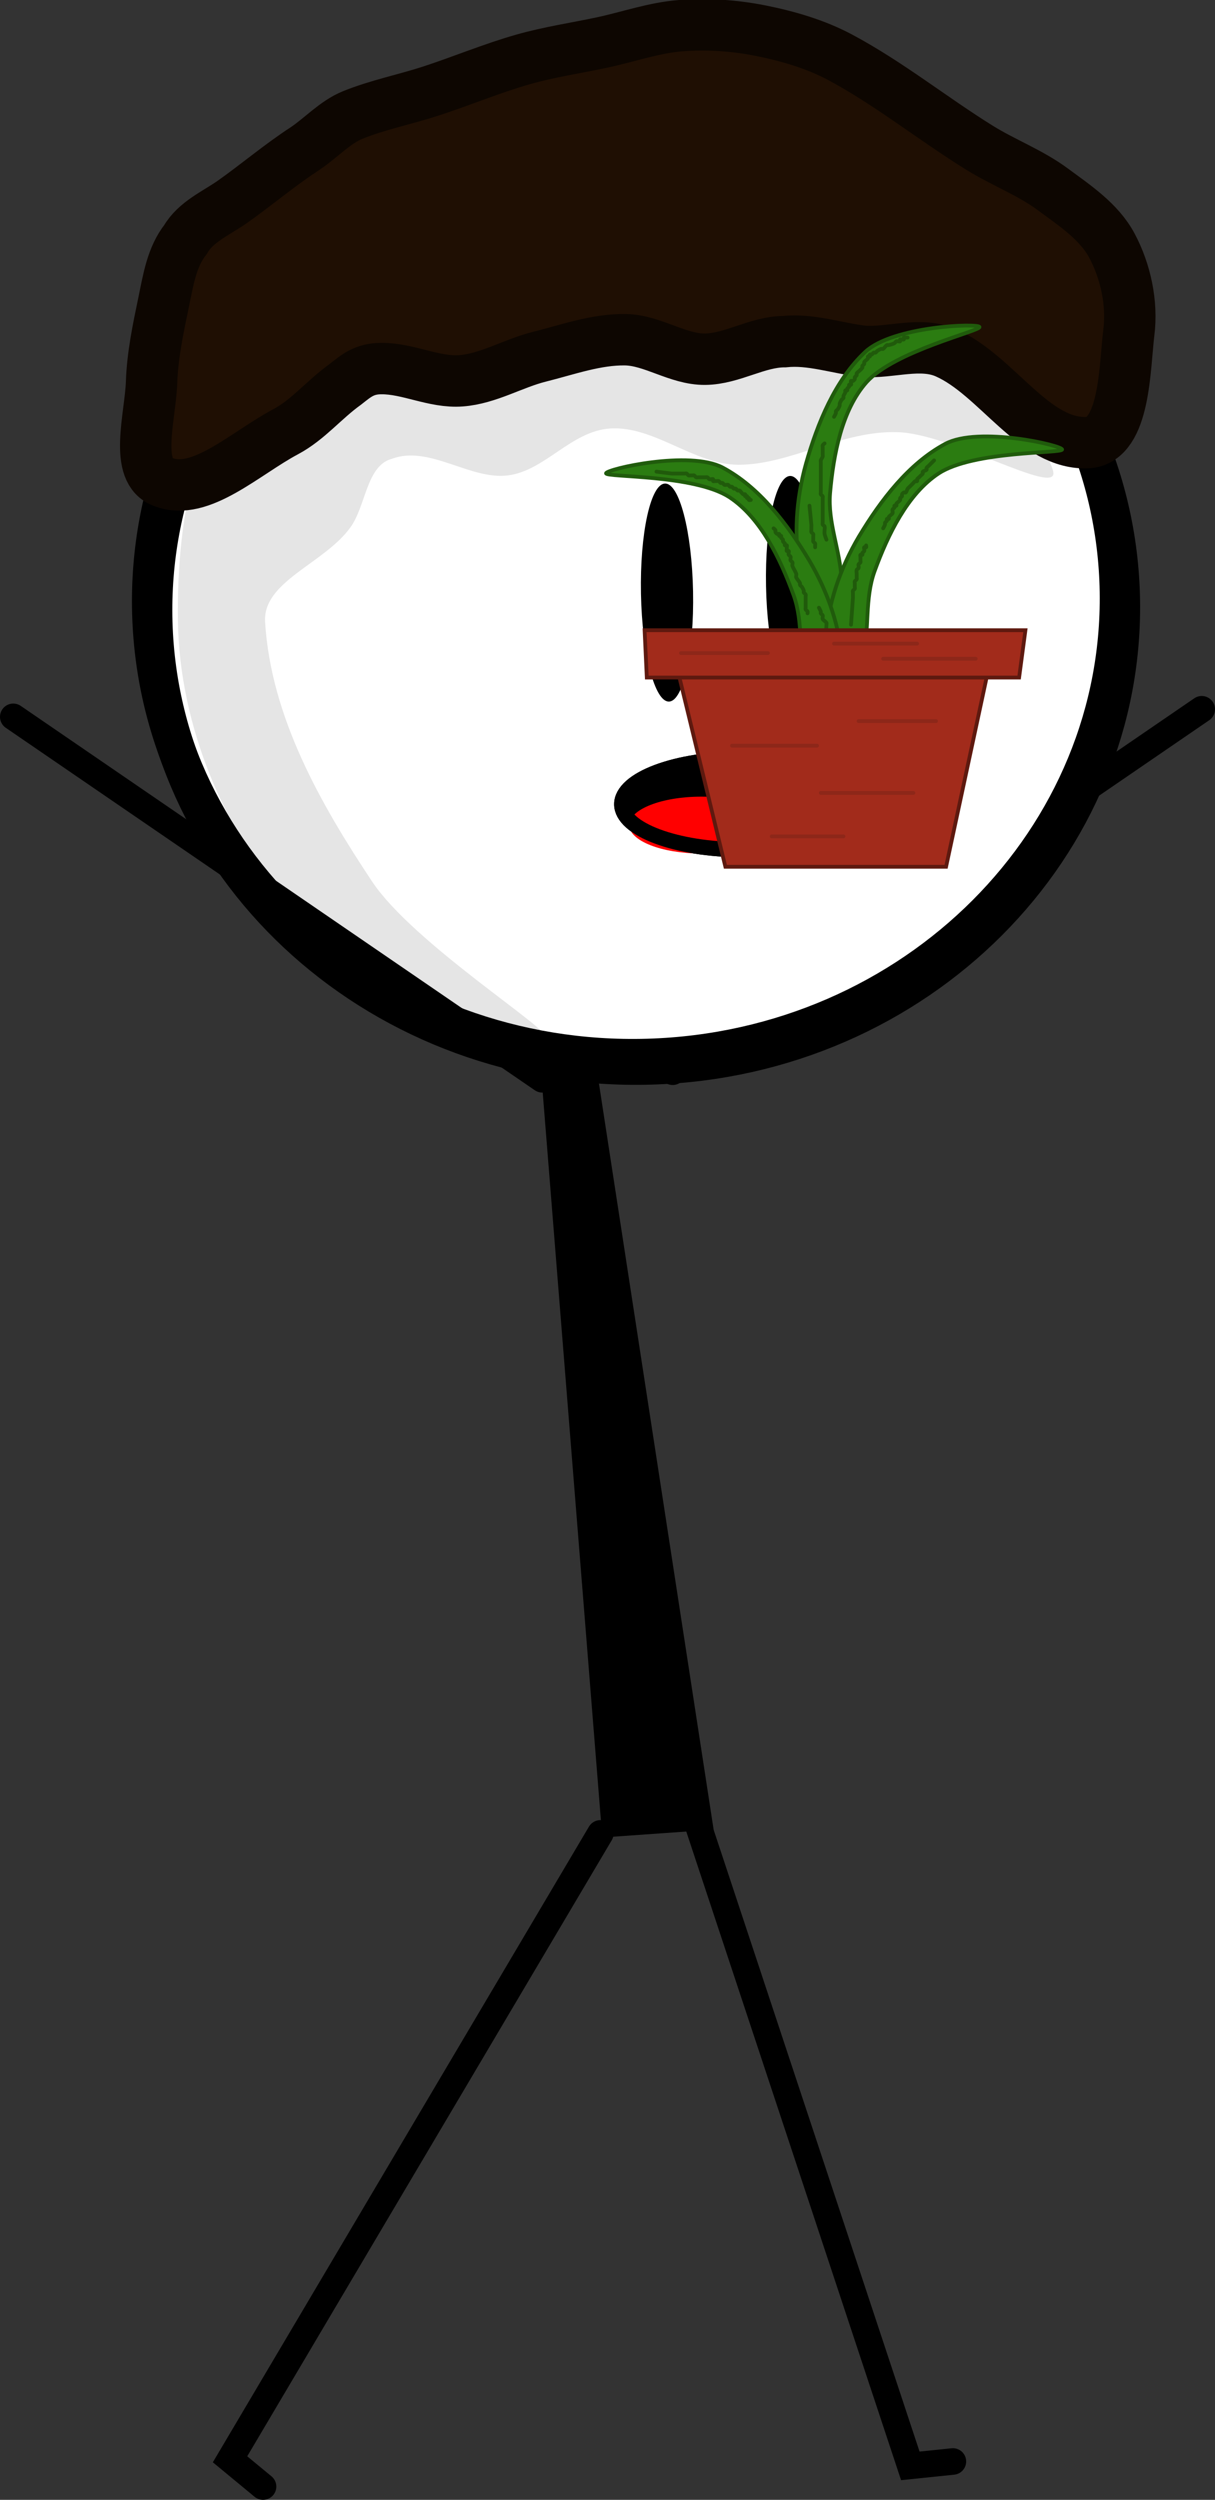 <svg version="1.1" xmlns="http://www.w3.org/2000/svg" xmlns:xlink="http://www.w3.org/1999/xlink" width="160.3" height="329.684" viewBox="0,0,160.3,329.684"><rect x="0" y="0" width="160.3" height="329.684" fill="#333333" stroke="none"/><g transform="translate(-162.727,-93.127)"><g data-paper-data="{&quot;isPaintingLayer&quot;:true}" fill-rule="nonzero" stroke-linejoin="miter" stroke-miterlimit="10" stroke-dasharray="" stroke-dashoffset="0" style="mix-blend-mode: normal"><path d="M288.446,417.751l-5.618,0.58l-29.558,-89.225" data-paper-data="{&quot;origRot&quot;:0,&quot;index&quot;:null}" id="ID0.6604248438961804" fill="none" stroke="#000000" stroke-width="3.5" stroke-linecap="round"/><path d="M233.795,230.526l6.739,-2.401l16.344,106.295l-14.689,1.037z" data-paper-data="{&quot;origRot&quot;:0}" id="ID0.345300517976284" fill="#000000" stroke="none" stroke-width="0.34" stroke-linecap="round"/><path d="M197.432,421.061l-4.355,-3.597l48.86,-82.546" data-paper-data="{&quot;origRot&quot;:0,&quot;index&quot;:null}" id="ID0.6604248438961804" fill="none" stroke="#000000" stroke-width="3.5" stroke-linecap="round"/><path d="M251.477,234.47l69.8,-47.804" data-paper-data="{&quot;origRot&quot;:0}" id="ID0.26897449884563684" fill="none" stroke="#000000" stroke-width="3.5" stroke-linecap="round"/><path d="M245.105,113.068c17.607,-0.51 33.758,5.788 45.626,16.374c11.869,10.586 19.457,25.46 19.939,42.103c0.482,16.643 -6.233,31.931 -17.47,43.186c-11.236,11.255 -26.995,18.476 -44.602,18.986c-17.607,0.51 -33.758,-5.788 -45.626,-16.374c-11.869,-10.586 -19.457,-25.461 -19.939,-42.103c-0.482,-16.643 6.233,-31.931 17.47,-43.186c11.236,-11.255 26.995,-18.476 44.602,-18.986z" data-paper-data="{&quot;origRot&quot;:0}" id="ID0.6853013150393963" fill="#ffffff" stroke="#000000" stroke-width="4.906" stroke-linecap="butt"/><path d="M276.343,132.389c11.297,1.64 24.44,18.833 25.341,22.937c0.728,3.406 -13.701,-5.128 -20.611,-5.201c-7.287,-0.237 -14.091,4.31 -20.911,4.295c-5.866,-0.009 -11.106,-5.164 -16.957,-4.78c-5.13,0.342 -8.58,5.58 -13.477,6.188c-4.996,0.62 -10.364,-4.035 -15.301,-2.193c-3.369,0.906 -3.405,6.224 -5.487,9.071c-3.471,4.777 -11.574,7.096 -11.236,12.448c0.765,12.511 7.298,23.975 14.12,34.235c5.427,8.155 23.773,19.686 22.679,20.379c-1.5,0.304 -25.197,-7.416 -33.058,-16.389c-9.054,-10.346 -15.045,-24.458 -15.246,-38.371c-0.198,-13.591 2.525,-31.483 14.507,-37.342c22.66,-11.074 50.764,-9.964 75.636,-5.278z" data-paper-data="{&quot;origRot&quot;:0}" id="ID0.4079975080676377" fill="#e5e5e5" stroke="none" stroke-width="0.619" stroke-linecap="round"/><path d="M244.685,111.92c17.607,-0.51 33.758,5.788 45.626,16.374c11.869,10.586 19.457,25.46 19.939,42.103c0.482,16.643 -6.233,31.931 -17.47,43.186c-11.236,11.255 -26.995,18.476 -44.602,18.986c-17.607,0.51 -33.758,-5.788 -45.626,-16.374c-11.869,-10.586 -19.457,-25.461 -19.939,-42.103c-0.482,-16.643 6.233,-31.931 17.47,-43.186c11.236,-11.255 26.995,-18.476 44.602,-18.986z" data-paper-data="{&quot;origRot&quot;:0}" id="ID0.6853013150393963" fill="none" stroke="#000000" stroke-width="4.906" stroke-linecap="butt"/><path d="M203.005,112.701c2.109,-1.424 3.939,-3.46 6.234,-4.397c3.337,-1.355 6.924,-2.057 10.352,-3.175c4.09,-1.333 8.084,-3.014 12.222,-4.187c3.402,-0.964 6.923,-1.479 10.38,-2.217c3.457,-0.738 6.857,-1.953 10.38,-2.217c3.481,-0.261 7.038,-0.026 10.463,0.655c3.63,0.723 7.276,1.781 10.546,3.528c6.432,3.436 12.185,8.08 18.385,11.926c3.14,1.948 6.679,3.272 9.653,5.471c2.885,2.133 6.119,4.26 7.811,7.441c1.819,3.419 2.707,7.585 2.23,11.436c-0.569,4.606 -0.475,14.091 -5.324,14.529c-7.163,0.434 -12.026,-8.836 -18.762,-11.82c-3.397,-1.519 -7.3,0.035 -10.925,-0.211c-3.521,-0.404 -6.939,-1.651 -10.434,-1.279c-3.587,0.004 -6.878,2.281 -10.472,2.316c-3.602,0.035 -6.916,-2.517 -10.519,-2.571c-3.844,-0.057 -7.597,1.312 -11.329,2.245c-3.497,0.875 -6.759,2.906 -10.352,3.175c-3.523,0.264 -6.96,-1.639 -10.491,-1.613c-2.308,-0.009 -3.401,1.016 -4.735,2.054c-2.935,2.12 -4.932,4.692 -7.889,6.266c-5.383,2.865 -11.252,8.548 -16.138,6.648c-3.966,-1.342 -1.722,-8.645 -1.567,-13.132c0.117,-3.561 0.862,-7.1 1.592,-10.588c0.627,-3.026 1.074,-5.965 2.894,-8.278c1.329,-2.297 3.964,-3.425 6.124,-4.921c3.254,-2.294 6.268,-4.869 9.67,-7.084z" data-paper-data="{&quot;origRot&quot;:0}" id="ID0.6779168676584959" fill="#1f0f03" stroke="#0d0601" stroke-width="6.781" stroke-linecap="round"/><path d="M250.452,156.897c0.948,-0.041 1.839,1.531 2.51,4.108c0.673,2.576 1.127,6.154 1.203,10.12c0.076,3.966 -0.24,7.578 -0.812,10.208c-0.571,2.631 -1.401,4.279 -2.348,4.32c-0.948,0.041 -1.839,-1.531 -2.51,-4.108c-0.673,-2.576 -1.127,-6.154 -1.203,-10.12c-0.076,-3.966 0.24,-7.578 0.812,-10.208c0.571,-2.631 1.401,-4.279 2.348,-4.32z" data-paper-data="{&quot;origRot&quot;:0}" id="ID0.03663516929373145" fill="#000000" stroke="none" stroke-width="1.506" stroke-linecap="butt"/><path d="" data-paper-data="{&quot;origRot&quot;:0}" id="ID0.2091269358061254" fill="#ffffff" stroke="none" stroke-width="1" stroke-linecap="butt"/><path d="M266.952,155.897c0.948,-0.041 1.839,1.531 2.51,4.108c0.673,2.576 1.127,6.154 1.203,10.12c0.076,3.966 -0.24,7.578 -0.812,10.208c-0.571,2.631 -1.401,4.279 -2.348,4.32c-0.948,0.041 -1.839,-1.531 -2.51,-4.108c-0.673,-2.576 -1.127,-6.154 -1.203,-10.12c-0.076,-3.966 0.24,-7.578 0.812,-10.208c0.571,-2.631 1.401,-4.279 2.348,-4.32z" data-paper-data="{&quot;origRot&quot;:0}" id="ID0.03663516929373145" fill="#000000" stroke="none" stroke-width="1.506" stroke-linecap="butt"/><path d="M276.75,199.19c0,3.314 -7.163,6 -16,6c-8.837,0 -16,-2.686 -16,-6c0,-3.314 7.163,-6 16,-6c8.837,0 16,2.686 16,6z" fill="#000000" stroke="#000000" stroke-width="2" stroke-linecap="butt"/><path d="M264.75,201.94c0,2.071 -4.253,3.75 -9.5,3.75c-5.247,0 -9.5,-1.679 -9.5,-3.75c0,-2.071 4.253,-3.75 9.5,-3.75c5.247,0 9.5,1.679 9.5,3.75z" fill="#ff0000" stroke="none" stroke-width="0" stroke-linecap="butt"/><path d="M276.75,199.19c0,3.314 -7.163,6 -16,6c-8.837,0 -16,-2.686 -16,-6c0,-3.314 7.163,-6 16,-6c8.837,0 16,2.686 16,6z" fill="none" stroke="#000000" stroke-width="2" stroke-linecap="butt"/><path d="M164.477,187.666l69.8,47.804" data-paper-data="{&quot;origRot&quot;:0,&quot;index&quot;:null}" id="ID0.26897449884563684" fill="none" stroke="#000000" stroke-width="3.5" stroke-linecap="round"/><g stroke-width="0.5" stroke-linecap="round"><g id="ID0.8519621551968157"><g id="ID0.6671354710124433"><path d="M277.045,143.536c-3.256,3.685 -4.36,9.532 -4.804,14.645c-0.325,3.841 1.34,7.573 1.521,11.403c0.658,3.447 2.327,10.588 0.996,10.402c-1.38,-0.191 -5.352,-7.198 -6.433,-11.533c-0.888,-4.552 -0.584,-9.43 0.74,-14.169c1.52,-5.346 3.836,-11.014 7.819,-14.745c3.63,-3.404 14.897,-3.813 15.071,-3.288c0.162,0.519 -11.232,3.169 -14.91,7.285z" id="ID0.09330351743847132" fill="#2b7c11" stroke="#205b0c"/><path d="M286.563,155.564c-4.103,2.711 -6.69,8.07 -8.448,12.891c-1.313,3.625 -0.676,7.661 -1.498,11.406c-0.261,3.5 -0.507,10.829 -1.744,10.303c-1.282,-0.543 -3.296,-8.342 -3.211,-12.809c0.327,-4.627 1.889,-9.257 4.4,-13.489c2.859,-4.767 6.569,-9.637 11.385,-12.204c4.39,-2.343 15.376,0.193 15.407,0.745c0.022,0.543 -11.67,0.138 -16.291,3.156z" id="ID0.09330351743847132" fill="#2b7c11" stroke="#205b0c"/><path d="M242.684,155.548c0.032,-0.552 11.017,-3.088 15.407,-0.745c4.816,2.567 8.527,7.437 11.385,12.204c2.511,4.231 4.073,8.862 4.4,13.489c0.085,4.467 -1.929,12.266 -3.211,12.809c-1.237,0.525 -1.483,-6.804 -1.744,-10.303c-0.822,-3.746 -0.185,-7.782 -1.498,-11.406c-1.759,-4.822 -4.346,-10.18 -8.448,-12.891c-4.621,-3.017 -16.313,-2.612 -16.291,-3.156z" id="ID0.09330351743847132" fill="#2b7c11" stroke="#205b0c"/><path d="M275.006,175.517c0,0 0.172,-2.327 0.249,-3.489c0.019,-0.291 0,-0.166 0,-0.249c0,-0.083 0,-0.166 0,-0.249c0,-0.083 0,-0.166 0,-0.249c0,-0.083 -0.037,-0.175 0,-0.249c0.053,-0.105 0.197,-0.144 0.249,-0.249c0.037,-0.074 0,-0.166 0,-0.249c0,-0.083 0,-0.166 0,-0.249c0,-0.083 0,-0.166 0,-0.249c0,-0.083 -0.037,-0.175 0,-0.249c0.053,-0.105 0.197,-0.144 0.249,-0.249c0.037,-0.074 0,-0.166 0,-0.249c0,-0.083 0,-0.166 0,-0.249c0,-0.083 0,-0.166 0,-0.249c0,-0.166 -0.053,-0.341 0,-0.498c0.037,-0.111 0.197,-0.144 0.249,-0.249c0.037,-0.074 0,-0.166 0,-0.249c0,-0.083 -0.037,-0.175 0,-0.249c0.053,-0.105 0.197,-0.144 0.249,-0.249c0.037,-0.074 0,-0.166 0,-0.249c0,-0.083 0,-0.166 0,-0.249c0,-0.083 0,-0.166 0,-0.249c0,-0.083 -0.059,-0.191 0,-0.249c0.059,-0.059 0.191,0.059 0.249,0c0.059,-0.059 -0.037,-0.175 0,-0.249c0.053,-0.105 0.197,-0.144 0.249,-0.249c0.037,-0.074 0,-0.166 0,-0.249c0,-0.083 -0.059,-0.191 0,-0.249c0.059,-0.059 0.191,0.059 0.249,0c0.059,-0.059 0,-0.166 0,-0.249c0,-0.021 0,0 0,0" id="ID0.5301340254954994" fill="none" stroke="#205a0b"/><path d="M279.243,162.805c0,0 0.191,-0.323 0.249,-0.498c0.026,-0.079 -0.037,-0.175 0,-0.249c0.053,-0.105 0.197,-0.144 0.249,-0.249c0.037,-0.074 -0.059,-0.191 0,-0.249c0.059,-0.059 0.191,0.059 0.249,0c0.059,-0.059 -0.037,-0.175 0,-0.249c0.053,-0.105 0.166,-0.166 0.249,-0.249c0.083,-0.083 0.197,-0.144 0.249,-0.249c0.037,-0.074 0,-0.166 0,-0.249c0,-0.083 -0.037,-0.175 0,-0.249c0.053,-0.105 0.197,-0.144 0.249,-0.249c0.037,-0.074 -0.059,-0.191 0,-0.249c0.059,-0.059 0.191,0.059 0.249,0c0.059,-0.059 -0.037,-0.175 0,-0.249c0.053,-0.105 0.166,-0.166 0.249,-0.249c0.083,-0.083 0.197,-0.144 0.249,-0.249c0.037,-0.074 -0.037,-0.175 0,-0.249c0.053,-0.105 0.197,-0.144 0.249,-0.249c0.037,-0.074 -0.037,-0.175 0,-0.249c0.053,-0.105 0.144,-0.197 0.249,-0.249c0.074,-0.037 0.191,0.059 0.249,0c0.131,-0.131 0.146,-0.344 0.249,-0.498c0.065,-0.098 0.166,-0.166 0.249,-0.249c0.083,-0.083 0.166,-0.166 0.249,-0.249c0.083,-0.083 0.166,-0.166 0.249,-0.249c0.083,-0.083 0.144,-0.197 0.249,-0.249c0.074,-0.037 0.191,0.059 0.249,0c0.059,-0.059 -0.037,-0.175 0,-0.249c0.053,-0.105 0.166,-0.166 0.249,-0.249c0.083,-0.083 0.166,-0.166 0.249,-0.249c0.083,-0.083 0.197,-0.144 0.249,-0.249c0.037,-0.074 -0.059,-0.191 0,-0.249c0.131,-0.131 0.367,-0.118 0.498,-0.249c0.059,-0.059 -0.037,-0.175 0,-0.249c0.053,-0.105 0.166,-0.166 0.249,-0.249c0.166,-0.166 0.332,-0.332 0.498,-0.498c0.083,-0.083 0.166,-0.166 0.249,-0.249c0.021,-0.021 0,0 0,0" id="ID0.8267802773043513" fill="none" stroke="#205a0b"/><path d="M271.766,164.301c0,0 -0.198,-0.49 -0.249,-0.748c-0.033,-0.163 0,-0.332 0,-0.498c0,-0.166 0.053,-0.341 0,-0.498c-0.037,-0.111 -0.197,-0.144 -0.249,-0.249c-0.037,-0.074 0,-0.166 0,-0.249c0,-0.083 0,-0.166 0,-0.249c0,-0.083 0,-0.166 0,-0.249c0,-0.083 0,-0.166 0,-0.249c0,-0.166 0,-0.332 0,-0.498c0,-0.083 0,-0.166 0,-0.249c0,-0.166 0,-0.332 0,-0.498c0,-0.083 0,-0.166 0,-0.249c0,-0.083 0,-0.166 0,-0.249c0,-0.083 0,-0.166 0,-0.249c0,-0.083 0,-0.166 0,-0.249c0,-0.083 0,-0.166 0,-0.249c0,-0.083 0.037,-0.175 0,-0.249c-0.053,-0.105 -0.197,-0.144 -0.249,-0.249c-0.037,-0.074 0,-0.166 0,-0.249c0,-0.083 0,-0.166 0,-0.249c0,-0.166 0,-0.332 0,-0.498c0,-0.166 0,-0.332 0,-0.498c0,-0.083 0,-0.166 0,-0.249c0,-0.166 0,-0.332 0,-0.498c0,-0.166 0,-0.332 0,-0.498c0,-0.083 0,-0.166 0,-0.249c0,-0.083 0,-0.166 0,-0.249c0,-0.166 0,-0.332 0,-0.498c0,-0.083 0,-0.166 0,-0.249c0,-0.083 0,-0.166 0,-0.249c0,-0.083 -0.026,-0.17 0,-0.249c0.059,-0.176 0.191,-0.323 0.249,-0.498c0.026,-0.079 0,-0.166 0,-0.249c0,-0.083 0,-0.166 0,-0.249c0,-0.083 0,-0.166 0,-0.249c0,-0.083 0,-0.166 0,-0.249c0,-0.083 0,-0.166 0,-0.249c0,-0.083 -0.037,-0.175 0,-0.249c0.053,-0.105 0.166,-0.166 0.249,-0.249c0.021,-0.021 0,0 0,0" id="ID0.22660227492451668" fill="none" stroke="#205a0b"/><path d="M272.763,148.1c0,0 0.191,-0.323 0.249,-0.498c0.026,-0.079 -0.037,-0.175 0,-0.249c0.053,-0.105 0.184,-0.152 0.249,-0.249c0.103,-0.155 0.191,-0.323 0.249,-0.498c0.026,-0.079 -0.026,-0.17 0,-0.249c0.059,-0.176 0.146,-0.344 0.249,-0.498c0.065,-0.098 0.197,-0.144 0.249,-0.249c0.037,-0.074 -0.026,-0.17 0,-0.249c0.059,-0.176 0.191,-0.323 0.249,-0.498c0.026,-0.079 -0.059,-0.191 0,-0.249c0.059,-0.059 0.191,0.059 0.249,0c0.059,-0.059 -0.037,-0.175 0,-0.249c0.053,-0.105 0.197,-0.144 0.249,-0.249c0.037,-0.074 -0.059,-0.191 0,-0.249c0.059,-0.059 0.191,0.059 0.249,0c0.059,-0.059 0,-0.166 0,-0.249c0,-0.083 -0.059,-0.191 0,-0.249c0.059,-0.059 0.175,0.037 0.249,0c0.105,-0.053 0.197,-0.144 0.249,-0.249c0.037,-0.074 -0.037,-0.175 0,-0.249c0.053,-0.105 0.197,-0.144 0.249,-0.249c0.037,-0.074 -0.037,-0.175 0,-0.249c0.053,-0.105 0.166,-0.166 0.249,-0.249c0.166,-0.166 0.368,-0.303 0.498,-0.498c0.046,-0.069 -0.037,-0.175 0,-0.249c0.053,-0.105 0.197,-0.144 0.249,-0.249c0.037,-0.074 -0.037,-0.175 0,-0.249c0.053,-0.105 0.166,-0.166 0.249,-0.249c0.083,-0.083 0.197,-0.144 0.249,-0.249c0.037,-0.074 -0.059,-0.191 0,-0.249c0.059,-0.059 0.191,0.059 0.249,0c0.059,-0.059 -0.059,-0.191 0,-0.249c0.059,-0.059 0.175,0.037 0.249,0c0.105,-0.053 0.144,-0.197 0.249,-0.249c0.074,-0.037 0.175,0.037 0.249,0c0.105,-0.053 0.152,-0.184 0.249,-0.249c0.155,-0.103 0.323,-0.191 0.498,-0.249c0.079,-0.026 0.18,0.046 0.249,0c0.195,-0.13 0.303,-0.368 0.498,-0.498c0.069,-0.046 0.169,0.02 0.249,0c0.255,-0.064 0.513,-0.132 0.748,-0.249c0.105,-0.053 0.144,-0.197 0.249,-0.249c0.074,-0.037 0.166,0 0.249,0c0.083,0 0.191,0.059 0.249,0c0.059,-0.059 -0.059,-0.191 0,-0.249c0.059,-0.059 0.166,0 0.249,0c0.083,0 0.191,0.059 0.249,0c0.059,-0.059 -0.059,-0.191 0,-0.249c0.059,-0.059 0.166,0 0.249,0c0.083,0 0.166,0 0.249,0c0.021,0 0,0 0,0" id="ID0.3601144407875836" fill="none" stroke="#205a0b"/><path d="M270.27,165.298c0,0 0,0.021 0,0c0,-0.083 0,-0.166 0,-0.249c0,-0.083 0.037,-0.175 0,-0.249c-0.053,-0.105 -0.197,-0.144 -0.249,-0.249c-0.037,-0.074 0,-0.166 0,-0.249c0,-0.083 0,-0.166 0,-0.249c0,-0.083 0,-0.166 0,-0.249c0,-0.083 0.037,-0.175 0,-0.249c-0.053,-0.105 -0.197,-0.144 -0.249,-0.249c-0.037,-0.074 0,-0.166 0,-0.249c0,-0.083 0,-0.166 0,-0.249c0,-0.083 0,-0.166 0,-0.249c0,-0.083 0.019,-0.042 0,-0.249c-0.076,-0.831 -0.249,-2.492 -0.249,-2.492" id="ID0.6711908527649939" fill="none" stroke="#205a0b"/><path d="M249.334,155.328c0,0 1.329,0.175 1.994,0.249c0.166,0.018 0.166,0 0.249,0c0.083,0 0.166,0 0.249,0c0.083,0 0.166,0 0.249,0c0.083,0 0.166,0 0.249,0c0.083,0 0.166,0 0.249,0c0.083,0 0.166,0 0.249,0c0.083,0 0.166,0 0.249,0c0.083,0 0.175,-0.037 0.249,0c0.105,0.053 0.144,0.197 0.249,0.249c0.074,0.037 0.166,0 0.249,0c0.083,0 0.166,0 0.249,0c0.083,0 0.175,-0.037 0.249,0c0.105,0.053 0.144,0.197 0.249,0.249c0.074,0.037 0.166,0 0.249,0c0.083,0 0.166,0 0.249,0c0.083,0 0.166,0 0.249,0c0.083,0 0.166,0 0.249,0c0.083,0 0.166,0 0.249,0c0.083,0 0.175,-0.037 0.249,0c0.105,0.053 0.144,0.197 0.249,0.249c0.074,0.037 0.166,0 0.249,0c0.083,0 0.191,-0.059 0.249,0c0.059,0.059 -0.059,0.191 0,0.249c0.059,0.059 0.166,0 0.249,0c0.083,0 0.166,0 0.249,0c0.083,0 0.175,-0.037 0.249,0c0.105,0.053 0.144,0.197 0.249,0.249c0.074,0.037 0.175,-0.037 0.249,0c0.105,0.053 0.144,0.197 0.249,0.249c0.074,0.037 0.166,0 0.249,0c0.083,0 0.175,-0.037 0.249,0c0.105,0.053 0.144,0.197 0.249,0.249c0.074,0.037 0.175,-0.037 0.249,0c0.105,0.053 0.144,0.197 0.249,0.249c0.074,0.037 0.175,-0.037 0.249,0c0.105,0.053 0.144,0.197 0.249,0.249c0.074,0.037 0.175,-0.037 0.249,0c0.105,0.053 0.166,0.166 0.249,0.249c0.083,0.083 0.144,0.197 0.249,0.249c0.074,0.037 0.191,-0.059 0.249,0c0.059,0.059 -0.059,0.191 0,0.249c0.059,0.059 0.191,-0.059 0.249,0c0.059,0.059 -0.059,0.191 0,0.249c0.059,0.059 0.191,-0.059 0.249,0c0.059,0.059 -0.059,0.191 0,0.249c0.059,0.059 0.166,0 0.249,0c0.021,0 0,0 0,0" id="ID0.6548400782048702" fill="none" stroke="#205a0b"/><path d="M264.787,162.805c0,0 0.197,0.144 0.249,0.249c0.037,0.074 -0.037,0.175 0,0.249c0.053,0.105 0.144,0.197 0.249,0.249c0.074,0.037 0.191,-0.059 0.249,0c0.059,0.059 -0.059,0.191 0,0.249c0.059,0.059 0.191,-0.059 0.249,0c0.059,0.059 -0.037,0.175 0,0.249c0.053,0.105 0.197,0.144 0.249,0.249c0.037,0.074 -0.037,0.175 0,0.249c0.053,0.105 0.197,0.144 0.249,0.249c0.037,0.074 -0.059,0.191 0,0.249c0.059,0.059 0.191,-0.059 0.249,0c0.059,0.059 0,0.166 0,0.249c0,0.083 0,0.166 0,0.249c0,0.083 -0.059,0.191 0,0.249c0.059,0.059 0.191,-0.059 0.249,0c0.059,0.059 0,0.166 0,0.249c0,0.083 -0.037,0.175 0,0.249c0.053,0.105 0.197,0.144 0.249,0.249c0.037,0.074 0,0.166 0,0.249c0,0.083 -0.037,0.175 0,0.249c0.053,0.105 0.197,0.144 0.249,0.249c0.037,0.074 0,0.166 0,0.249c0,0.083 -0.034,0.163 0,0.249c0.138,0.345 0.361,0.652 0.498,0.997c0.034,0.086 0,0.166 0,0.249c0,0.083 -0.037,0.175 0,0.249c0.134,0.268 0.365,0.48 0.498,0.748c0.037,0.074 -0.037,0.175 0,0.249c0.053,0.105 0.184,0.152 0.249,0.249c0.103,0.155 0.191,0.323 0.249,0.498c0.026,0.079 -0.037,0.175 0,0.249c0.053,0.105 0.197,0.144 0.249,0.249c0.037,0.074 0,0.166 0,0.249c0,0.083 0,0.166 0,0.249c0,0.083 0,0.166 0,0.249c0,0.083 0,0.166 0,0.249c0,0.083 0,0.166 0,0.249c0,0.083 0,0.166 0,0.249c0,0.083 0,0.166 0,0.249c0,0.083 -0.037,0.175 0,0.249c0.053,0.105 0.197,0.144 0.249,0.249c0.037,0.074 0,0.166 0,0.249c0,0.021 0,0 0,0" id="ID0.2621352984569967" fill="none" stroke="#205a0b"/><path d="M270.769,173.274c0,0 0.191,0.323 0.249,0.498c0.026,0.079 -0.037,0.175 0,0.249c0.053,0.105 0.197,0.144 0.249,0.249c0.037,0.074 0,0.166 0,0.249c0,0.083 -0.037,0.175 0,0.249c0.053,0.105 0.166,0.166 0.249,0.249c0.083,0.083 0.197,0.144 0.249,0.249c0.037,0.074 0,0.166 0,0.249c0,0.249 -0.06,0.506 0,0.748c0.028,0.114 0.212,0.138 0.249,0.249c0.053,0.158 0,0.332 0,0.498c0,0.083 -0.037,0.175 0,0.249c0.053,0.105 0.197,0.144 0.249,0.249c0.037,0.074 0,0.166 0,0.249c0,0.083 0,0.166 0,0.249c0,0.083 -0.059,0.191 0,0.249c0.059,0.059 0.191,-0.059 0.249,0c0.059,0.059 0,0.166 0,0.249c0,0.083 0,0.166 0,0.249c0,0.083 0,0.166 0,0.249c0,0.021 0,0 0,0" id="ID0.054863959550857544" fill="none" stroke="#205a0b"/><path d="M269.273,178.757v-1.745" id="ID0.9330660160630941" fill="none" stroke="#205a0b"/></g><g id="ID0.11704259505495429"><path d="M251.36,178.324h42.425l-6.239,29.115h-29.115z" id="ID0.47726457472890615" fill="#a22b1b" stroke="#5e190f"/><path d="M247.771,176.243h50.244l-0.832,6.239h-49.121z" id="ID0.47726457472890615" fill="#a22b1b" stroke="#5e190f"/><path d="M276.003,188.228h10.219" id="ID0.9630953064188361" fill="none" stroke="#8d2719"/><path d="M283.231,197.699h-12.213" id="ID0.3323938837274909" fill="none" stroke="#8d2719"/><path d="M259.304,191.468h11.216" id="ID0.4188993461430073" fill="none" stroke="#8d2719"/><path d="M274.009,203.432h-9.471" id="ID0.03171157743781805" fill="none" stroke="#8d2719"/><path d="M252.574,179.255h11.465" id="ID0.6575988274998963" fill="none" stroke="#8d2719"/><path d="M279.243,180.003h12.213" id="ID0.6364236953668296" fill="none" stroke="#8d2719"/><path d="M283.729,178.009h-10.967" id="ID0.8370721349492669" fill="none" stroke="#8d2719"/></g></g></g></g></g></svg>